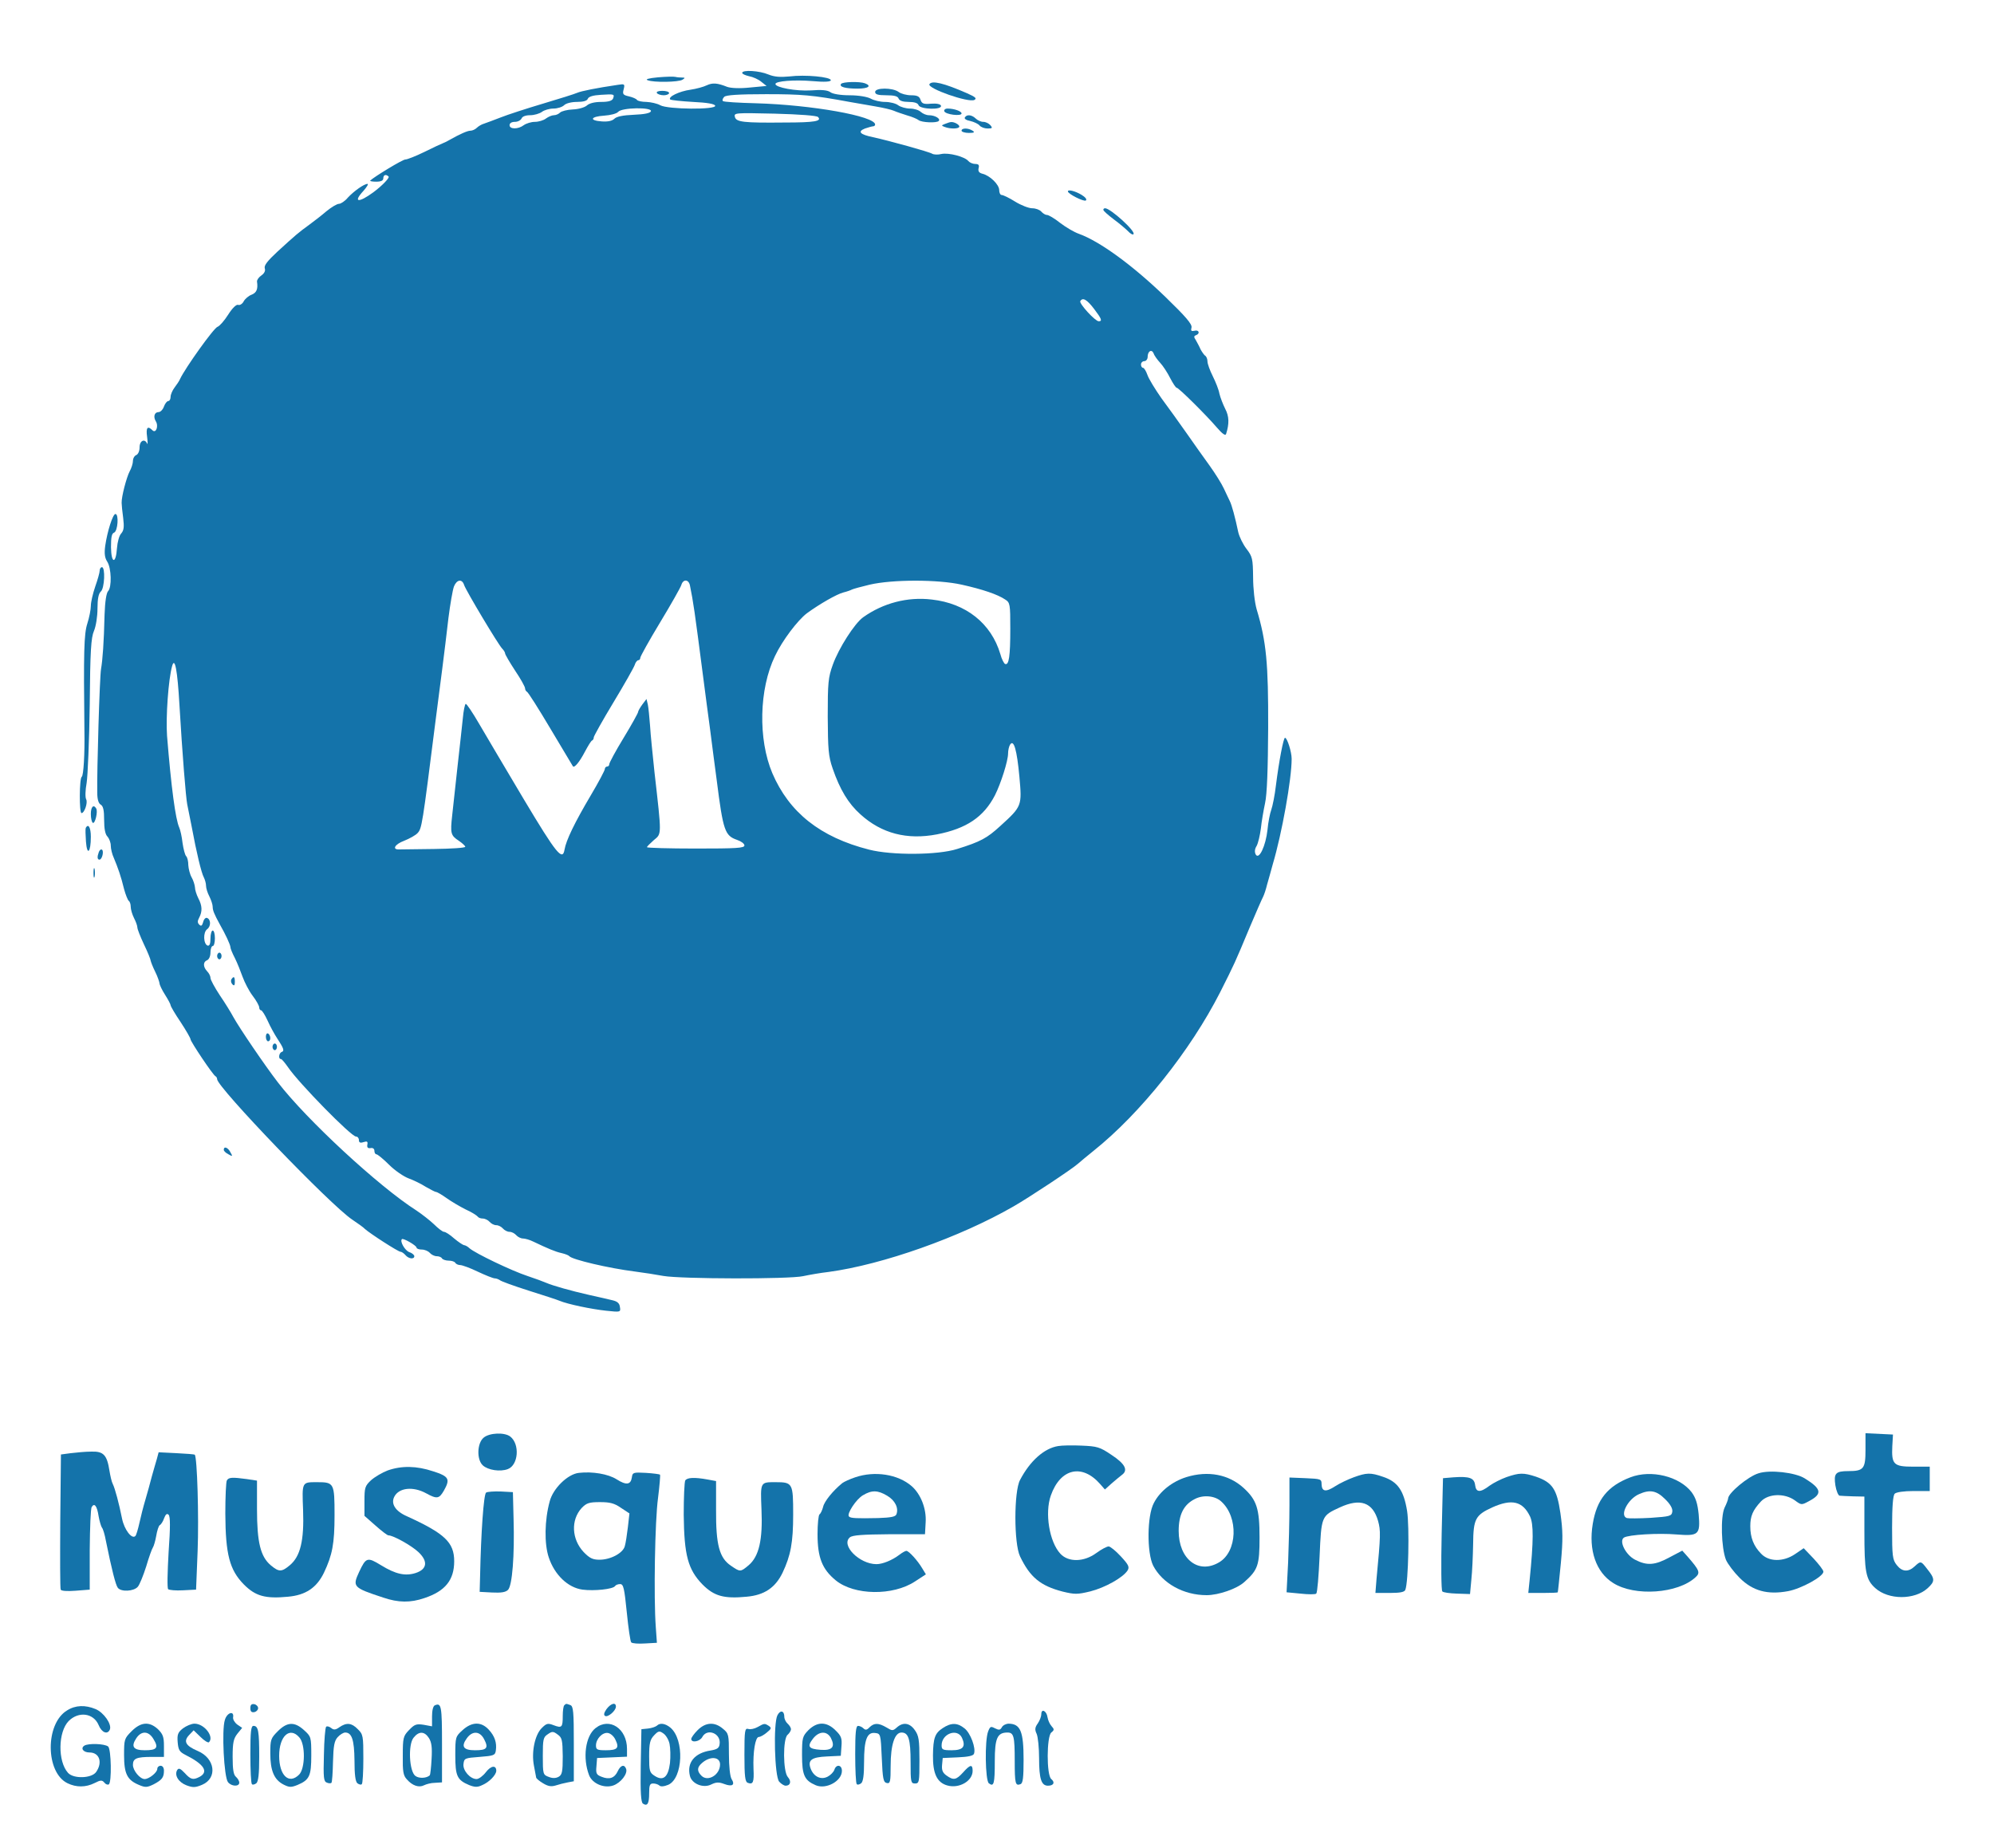 <?xml version="1.0" standalone="no"?>
<!DOCTYPE svg PUBLIC "-//W3C//DTD SVG 20010904//EN"
 "http://www.w3.org/TR/2001/REC-SVG-20010904/DTD/svg10.dtd">
<svg version="1.0" xmlns="http://www.w3.org/2000/svg"
 width="900pt" height="834pt" viewBox="0 0 900 834"
 preserveAspectRatio="xMidYMid meet">
<g transform="translate(0,834) scale(0.1,-0.1)"
fill="#1473aa" stroke="none">
<path d="M3350 8011 c0 -5 14 -11 31 -15 17 -3 42 -14 55 -25 l24 -19 -75 -7
c-47 -5 -86 -3 -103 3 -45 18 -66 19 -92 7 -14 -7 -47 -16 -74 -20 -50 -7
-102 -32 -91 -44 4 -3 50 -8 102 -11 65 -3 98 -9 101 -17 6 -19 -214 -17 -248
2 -14 8 -42 14 -62 15 -20 0 -39 4 -43 9 -3 5 -19 12 -36 16 -27 6 -30 10 -24
32 6 24 4 25 -27 20 -95 -14 -165 -28 -183 -36 -11 -5 -81 -27 -155 -49 -74
-22 -160 -50 -190 -62 -30 -12 -64 -24 -75 -28 -11 -3 -26 -12 -33 -19 -7 -7
-20 -13 -29 -13 -13 0 -47 -15 -93 -41 -8 -5 -22 -12 -30 -15 -8 -3 -47 -21
-85 -40 -39 -19 -77 -34 -86 -34 -12 0 -139 -77 -158 -95 -2 -3 10 -5 27 -5
22 0 32 5 32 15 0 16 12 20 24 8 5 -6 -30 -42 -69 -71 -67 -49 -93 -46 -45 6
16 18 24 32 19 32 -16 0 -62 -33 -89 -62 -13 -16 -32 -28 -40 -28 -9 0 -34
-15 -56 -33 -21 -18 -57 -46 -79 -62 -47 -34 -60 -45 -143 -121 -44 -41 -61
-62 -57 -75 4 -11 -2 -23 -15 -32 -12 -8 -21 -21 -20 -28 5 -34 -2 -50 -24
-59 -14 -5 -30 -19 -36 -30 -6 -12 -18 -19 -25 -16 -8 3 -26 -14 -45 -44 -17
-27 -39 -52 -48 -55 -17 -5 -146 -186 -169 -235 -3 -8 -15 -26 -25 -39 -10
-13 -18 -32 -18 -42 0 -11 -5 -19 -10 -19 -6 0 -15 -11 -20 -25 -5 -14 -16
-25 -24 -25 -19 0 -25 -21 -13 -41 14 -22 1 -57 -15 -41 -22 22 -30 12 -24
-30 3 -24 3 -37 0 -30 -11 24 -34 13 -34 -17 0 -16 -6 -31 -15 -35 -8 -3 -15
-15 -15 -27 0 -11 -7 -33 -15 -47 -14 -27 -37 -114 -36 -142 0 -8 3 -39 7 -68
5 -41 3 -56 -9 -70 -9 -9 -17 -39 -19 -66 -5 -74 -26 -70 -27 4 0 45 3 62 14
66 17 7 22 84 6 84 -12 0 -37 -80 -46 -143 -5 -36 -2 -55 9 -72 19 -29 21
-116 4 -133 -8 -8 -14 -48 -16 -105 -3 -129 -9 -206 -16 -247 -6 -32 -19 -459
-17 -559 0 -29 6 -48 16 -53 11 -7 15 -25 15 -69 0 -40 5 -65 15 -75 8 -9 15
-27 15 -41 0 -14 6 -39 14 -56 18 -43 32 -82 46 -140 7 -26 17 -50 21 -53 5
-3 9 -15 9 -27 0 -12 7 -35 15 -51 8 -15 15 -35 15 -42 0 -8 14 -43 30 -77 17
-35 30 -68 30 -73 1 -5 9 -27 20 -49 11 -22 19 -46 20 -53 0 -7 11 -30 25 -52
14 -22 25 -43 25 -47 0 -5 20 -39 45 -76 25 -38 45 -73 45 -78 0 -10 102 -163
113 -167 4 -2 7 -8 7 -13 0 -36 512 -569 610 -634 25 -17 51 -35 57 -42 22
-20 150 -103 161 -103 5 0 15 -7 22 -15 14 -17 40 -20 40 -5 0 6 -11 15 -24
19 -19 8 -42 48 -32 58 6 6 66 -29 66 -38 0 -5 11 -9 24 -9 13 0 29 -7 36 -15
7 -8 21 -15 31 -15 10 0 21 -4 24 -10 3 -5 17 -10 30 -10 13 0 27 -4 30 -10 3
-5 13 -10 22 -10 9 0 45 -13 80 -30 34 -16 69 -30 76 -30 7 0 17 -4 23 -8 5
-5 63 -26 129 -47 66 -21 129 -41 140 -46 38 -16 145 -38 210 -45 66 -7 67 -7
63 17 -2 17 -12 25 -33 30 -16 4 -64 15 -105 24 -84 19 -165 42 -195 55 -11 5
-49 19 -85 31 -70 23 -235 102 -261 125 -8 8 -20 14 -25 14 -5 1 -25 14 -44
30 -19 17 -39 30 -46 30 -6 0 -26 15 -45 34 -19 18 -55 46 -79 62 -171 109
-497 411 -626 579 -60 78 -174 246 -201 295 -10 19 -37 63 -61 98 -23 35 -42
70 -42 78 0 9 -7 22 -15 30 -19 20 -19 43 0 50 9 4 15 19 15 35 0 16 5 29 10
29 6 0 10 16 10 35 0 19 -4 35 -10 35 -5 0 -10 -16 -10 -36 0 -24 -4 -34 -13
-32 -19 7 -21 60 -2 74 18 13 17 45 -1 51 -6 2 -14 -6 -17 -19 -5 -17 -9 -20
-18 -11 -8 8 -8 16 0 31 15 28 14 54 -4 88 -8 16 -15 38 -15 49 -1 11 -7 31
-15 45 -8 14 -14 39 -15 55 0 17 -4 35 -10 41 -5 5 -12 32 -16 59 -3 28 -10
59 -15 70 -17 38 -36 180 -55 414 -6 84 6 255 23 315 12 43 24 -18 33 -176 13
-222 29 -418 35 -448 3 -14 12 -59 20 -100 22 -119 44 -210 55 -230 5 -10 10
-27 10 -38 0 -11 7 -33 15 -48 8 -16 15 -37 15 -47 0 -16 7 -33 31 -77 28 -49
49 -95 49 -105 0 -6 9 -28 20 -49 11 -22 26 -60 35 -85 9 -25 29 -64 45 -85
17 -22 30 -46 30 -53 0 -7 4 -13 8 -13 5 0 18 -21 30 -47 12 -27 31 -61 42
-78 30 -46 35 -58 22 -63 -13 -4 -17 -32 -4 -32 4 0 18 -17 32 -37 49 -72 285
-313 307 -313 7 0 13 -7 13 -16 0 -11 6 -14 21 -9 16 5 20 3 17 -12 -2 -12 2
-17 15 -15 10 2 17 -3 17 -13 0 -8 4 -15 9 -15 5 0 31 -21 58 -48 26 -26 66
-53 88 -61 22 -8 57 -25 77 -38 21 -12 42 -23 46 -23 5 0 27 -13 48 -28 21
-15 60 -38 86 -51 27 -12 50 -27 54 -32 3 -5 13 -9 23 -9 10 0 24 -7 31 -15 7
-8 20 -15 30 -15 10 0 23 -7 30 -15 7 -8 20 -15 30 -15 10 0 23 -7 30 -15 7
-8 21 -15 30 -15 10 0 31 -6 47 -14 65 -31 100 -46 128 -52 17 -4 32 -10 35
-14 12 -15 176 -54 295 -69 39 -5 97 -14 129 -20 80 -14 568 -15 631 -1 28 6
79 15 115 19 244 33 594 157 835 296 70 40 266 170 290 192 11 10 43 36 70 58
212 169 438 453 572 716 66 131 66 131 134 294 28 66 55 128 60 137 5 10 13
34 18 55 6 21 18 63 26 93 41 138 85 383 85 475 0 31 -20 95 -30 95 -7 0 -27
-104 -41 -215 -5 -44 -15 -93 -21 -110 -6 -16 -14 -57 -17 -90 -8 -73 -38
-137 -53 -112 -6 11 -5 25 4 39 7 13 15 48 19 78 3 30 12 82 19 115 9 40 13
155 14 340 1 290 -8 389 -52 535 -9 32 -16 93 -16 145 -1 83 -3 93 -30 128
-16 21 -32 54 -37 75 -14 67 -29 122 -38 140 -4 9 -17 35 -27 57 -10 22 -39
68 -64 103 -25 34 -72 101 -105 148 -33 47 -84 118 -113 157 -28 40 -57 87
-63 105 -6 17 -15 32 -20 32 -5 0 -9 7 -9 15 0 8 7 15 15 15 8 0 15 9 15 19 0
26 18 37 27 16 3 -10 17 -29 30 -43 13 -14 33 -45 45 -69 12 -23 25 -43 29
-43 9 0 133 -123 181 -179 25 -29 39 -39 42 -30 15 47 14 80 -4 114 -10 20
-22 51 -26 68 -3 18 -17 53 -30 79 -13 26 -24 56 -24 67 0 11 -5 23 -11 26 -5
4 -14 17 -20 28 -5 12 -15 30 -21 41 -10 15 -10 19 0 23 20 7 14 26 -7 20 -14
-3 -17 0 -13 15 3 15 -25 48 -119 139 -146 141 -295 250 -390 284 -20 7 -58
29 -84 49 -25 20 -52 36 -60 36 -7 0 -18 7 -25 15 -7 8 -25 15 -41 15 -16 0
-51 14 -77 30 -27 17 -54 30 -61 30 -6 0 -11 10 -11 22 0 25 -42 66 -76 74
-15 4 -20 11 -17 25 4 14 0 19 -15 19 -11 0 -25 6 -31 13 -16 20 -89 39 -122
32 -15 -4 -34 -3 -41 1 -14 9 -195 59 -268 75 -58 12 -71 25 -36 39 15 5 32
10 37 10 5 0 9 4 9 8 0 38 -287 89 -538 96 -78 2 -146 6 -149 10 -4 3 -1 12 6
19 8 8 62 12 189 12 161 0 209 -4 377 -35 28 -5 79 -14 115 -20 36 -6 74 -15
85 -20 11 -5 38 -14 60 -21 22 -6 45 -16 51 -21 14 -11 81 -14 91 -4 10 10
-17 26 -44 26 -12 0 -28 7 -37 15 -8 8 -30 15 -48 15 -19 0 -43 7 -54 15 -10
8 -37 15 -59 15 -22 0 -51 7 -65 15 -15 8 -54 15 -95 15 -41 0 -77 6 -87 14
-12 9 -39 12 -88 8 -67 -4 -160 13 -160 29 0 13 85 20 167 13 56 -5 83 -3 83
4 0 15 -116 26 -187 17 -42 -4 -68 -2 -95 9 -40 17 -118 22 -118 7z m-583
-116 c-5 -10 -20 -15 -53 -15 -30 0 -54 -6 -65 -16 -10 -9 -38 -17 -64 -18
-25 -1 -51 -8 -57 -14 -7 -7 -19 -12 -28 -12 -9 0 -25 -7 -36 -15 -10 -8 -33
-15 -50 -15 -16 0 -39 -7 -50 -15 -25 -19 -64 -19 -64 0 0 9 9 15 24 15 13 0
26 7 30 15 3 9 18 15 39 15 18 0 42 7 53 15 10 8 34 15 52 15 18 0 40 7 48 15
9 9 34 15 59 15 28 0 45 5 48 14 4 10 24 16 59 18 62 4 62 3 55 -17z m171 -57
c-3 -9 -30 -14 -77 -16 -49 -2 -78 -8 -88 -18 -10 -10 -30 -14 -57 -12 -58 4
-51 22 11 26 29 2 56 9 63 17 16 20 154 22 148 3z m754 -26 c19 -19 -15 -25
-150 -25 -186 -2 -219 2 -225 25 -5 19 1 19 179 15 115 -3 190 -9 196 -15z
m1246 -866 c35 -46 38 -56 21 -56 -16 0 -90 81 -83 91 11 18 30 7 62 -35z
m-2843 -1247 c9 -26 154 -269 172 -287 7 -7 13 -17 13 -22 0 -4 20 -39 45 -77
25 -37 45 -73 45 -80 0 -6 4 -13 8 -15 5 -1 53 -77 107 -168 54 -91 100 -167
101 -169 7 -8 30 20 54 66 14 26 28 50 33 51 4 2 7 8 7 14 0 5 40 77 89 158
49 81 92 157 96 169 3 11 11 21 16 21 5 0 9 5 9 11 0 6 40 78 89 159 49 81 92
157 96 169 8 28 33 27 39 -1 16 -80 19 -99 61 -423 8 -60 21 -163 30 -227 8
-65 22 -169 30 -230 29 -229 37 -250 92 -269 18 -6 33 -17 33 -25 0 -12 -36
-14 -220 -14 -121 0 -220 3 -220 6 0 3 14 17 31 32 36 30 36 17 3 307 -8 77
-18 172 -20 210 -3 39 -7 81 -10 95 l-6 25 -19 -25 c-10 -14 -19 -29 -19 -34
0 -4 -29 -57 -65 -116 -36 -59 -65 -113 -65 -119 0 -6 -4 -11 -10 -11 -5 0
-10 -5 -10 -11 0 -6 -28 -59 -63 -118 -74 -125 -112 -204 -119 -246 -9 -53
-37 -18 -183 226 -82 138 -174 293 -203 343 -29 50 -56 90 -60 89 -4 -2 -10
-31 -13 -65 -4 -35 -14 -133 -24 -218 -9 -85 -20 -184 -24 -220 -9 -81 -7 -91
30 -115 16 -11 29 -23 29 -27 0 -5 -63 -9 -140 -10 -77 -1 -147 -2 -157 -2
-35 -2 -22 23 21 39 25 10 52 25 61 35 19 21 21 33 80 500 9 69 23 177 31 240
8 63 21 167 28 230 8 63 19 127 25 143 13 32 37 35 46 6z m2246 2 c94 -21 162
-44 196 -67 22 -14 23 -21 23 -132 0 -124 -6 -165 -23 -159 -5 1 -16 22 -22
45 -41 138 -155 229 -310 246 -109 13 -219 -16 -309 -80 -39 -28 -110 -139
-137 -214 -21 -58 -23 -82 -23 -235 1 -147 3 -178 22 -233 33 -96 71 -159 126
-208 95 -86 210 -116 345 -90 133 26 211 78 262 177 27 54 59 155 59 188 0 14
4 32 9 40 17 26 31 -25 42 -144 12 -133 12 -134 -87 -224 -59 -54 -88 -70
-194 -103 -87 -28 -295 -29 -397 -3 -221 56 -361 168 -437 345 -65 154 -60
380 12 529 33 70 102 161 144 193 56 41 136 87 165 94 16 4 33 10 38 13 6 3
42 13 80 22 103 24 309 24 416 0z"/>
<path d="M2970 7991 c-43 -4 -59 -9 -47 -13 27 -11 139 -9 157 2 13 8 13 10
-2 10 -9 0 -22 1 -30 3 -7 2 -42 1 -78 -2z"/>
<path d="M3796 7961 c-9 -13 19 -21 75 -21 48 0 65 12 33 24 -24 9 -102 7
-108 -3z"/>
<path d="M4195 7960 c-11 -19 177 -85 203 -71 12 7 5 13 -33 30 -105 46 -159
59 -170 41z"/>
<path d="M3950 7925 c0 -11 12 -15 50 -15 36 0 52 -4 56 -15 4 -10 20 -15 45
-15 26 0 42 -5 45 -15 8 -19 108 -22 101 -2 -2 7 -19 11 -45 9 -33 -3 -41 0
-47 17 -5 16 -15 21 -43 21 -20 0 -46 7 -56 15 -27 20 -106 20 -106 0z"/>
<path d="M2965 7920 c3 -5 17 -10 31 -10 13 0 24 5 24 10 0 6 -14 10 -31 10
-17 0 -28 -4 -24 -10z"/>
<path d="M4262 7838 c5 -15 78 -24 78 -10 0 10 -33 22 -63 22 -11 0 -17 -6
-15 -12z"/>
<path d="M4355 7810 c-4 -6 7 -13 24 -16 17 -4 36 -13 42 -20 6 -8 23 -14 36
-14 22 0 24 2 13 15 -7 8 -21 15 -32 15 -11 0 -26 7 -34 15 -18 17 -40 20 -49
5z"/>
<path d="M4266 7781 c-18 -7 -18 -8 -2 -14 25 -10 66 -9 66 2 0 9 -25 22 -38
20 -4 0 -16 -4 -26 -8z"/>
<path d="M4340 7750 c0 -5 15 -10 33 -10 24 0 28 3 17 10 -20 13 -50 13 -50 0z"/>
<path d="M4820 7476 c0 -11 71 -47 81 -41 6 5 -2 15 -20 26 -29 17 -61 25 -61
15z"/>
<path d="M4980 7393 c0 -5 22 -24 47 -43 26 -19 55 -44 65 -54 10 -11 21 -17
24 -13 12 12 -104 117 -128 117 -5 0 -8 -3 -8 -7z"/>
<path d="M450 5765 c0 -9 -9 -41 -20 -72 -11 -32 -20 -71 -20 -88 0 -16 -7
-52 -16 -80 -15 -47 -17 -127 -13 -482 2 -106 -4 -204 -12 -209 -11 -6 -12
-164 -1 -164 13 0 29 47 21 62 -5 9 -4 42 2 74 5 32 12 192 14 354 2 242 6
302 19 332 9 21 16 65 16 101 0 45 5 68 15 77 17 14 21 110 5 110 -5 0 -10 -7
-10 -15z"/>
<path d="M410 4666 c0 -19 4 -37 9 -40 10 -6 24 52 15 65 -12 20 -24 7 -24
-25z"/>
<path d="M387 4603 c-2 -5 -1 -32 1 -62 5 -66 22 -49 22 22 0 41 -11 62 -23
40z"/>
<path d="M446 4494 c-8 -22 -7 -34 3 -34 12 0 21 39 11 45 -4 3 -11 -2 -14
-11z"/>
<path d="M422 4400 c0 -19 2 -27 5 -17 2 9 2 25 0 35 -3 9 -5 1 -5 -18z"/>
<path d="M980 4025 c0 -8 5 -15 10 -15 6 0 10 7 10 15 0 8 -4 15 -10 15 -5 0
-10 -7 -10 -15z"/>
<path d="M1044 3919 c-3 -6 -1 -16 5 -22 8 -8 11 -5 11 11 0 24 -5 28 -16 11z"/>
<path d="M1200 3661 c0 -12 5 -21 10 -21 6 0 10 6 10 14 0 8 -4 18 -10 21 -5
3 -10 -3 -10 -14z"/>
<path d="M1230 3615 c0 -8 5 -15 10 -15 6 0 10 7 10 15 0 8 -4 15 -10 15 -5 0
-10 -7 -10 -15z"/>
<path d="M1010 3150 c0 -5 9 -14 21 -20 19 -11 20 -10 9 9 -11 22 -30 29 -30
11z"/>
<path d="M2183 1851 c-30 -25 -32 -99 -4 -125 24 -22 79 -30 113 -17 48 18 55
113 11 147 -26 20 -94 17 -120 -5z"/>
<path d="M8420 1796 c0 -85 -8 -96 -77 -96 -58 0 -67 -10 -59 -64 4 -25 13
-46 19 -47 7 -1 35 -2 62 -3 l50 -1 0 -155 c0 -185 6 -219 49 -258 60 -54 177
-54 236 -1 35 32 34 43 -3 89 -27 35 -28 35 -55 10 -29 -27 -57 -25 -81 6 -19
24 -21 40 -21 168 0 97 4 146 12 154 7 7 42 12 85 12 l73 0 0 55 0 55 -75 0
c-88 0 -98 10 -94 93 l3 52 -62 3 -62 3 0 -75z"/>
<path d="M4776 1813 c-63 -10 -127 -67 -172 -153 -28 -52 -28 -287 0 -345 45
-94 92 -133 193 -159 54 -13 66 -13 124 1 67 17 147 62 168 94 10 16 5 26 -30
64 -23 25 -48 45 -55 45 -8 0 -33 -13 -56 -30 -56 -41 -126 -42 -162 -3 -50
54 -71 184 -43 263 43 122 141 145 223 51 l21 -24 30 27 c16 14 38 32 47 39
29 21 14 50 -47 90 -53 36 -65 39 -135 42 -42 2 -90 1 -106 -2z"/>
<path d="M320 1781 l-45 -6 -3 -300 c-1 -165 -1 -304 2 -310 2 -6 29 -8 67 -5
l64 5 0 180 c1 99 4 186 9 193 12 20 24 5 31 -41 4 -23 11 -46 15 -52 5 -5 13
-32 18 -60 26 -128 44 -200 54 -212 15 -19 72 -16 90 5 8 9 25 51 38 92 12 41
26 80 30 85 4 6 11 29 15 52 4 24 11 46 16 49 6 3 15 17 20 32 7 18 13 22 20
15 8 -8 8 -57 0 -169 -5 -88 -7 -162 -2 -167 4 -4 35 -7 67 -5 l59 3 7 175 c6
153 -2 424 -13 434 -2 2 -40 5 -83 7 l-80 4 -8 -30 c-5 -16 -15 -52 -23 -80
-7 -27 -20 -75 -29 -105 -9 -30 -21 -77 -27 -105 -6 -27 -14 -54 -18 -58 -16
-16 -50 29 -60 78 -14 70 -32 137 -42 157 -5 9 -11 36 -15 60 -11 71 -27 88
-82 86 -26 0 -67 -4 -92 -7z"/>
<path d="M1750 1703 c-24 -9 -58 -29 -75 -44 -28 -26 -30 -34 -30 -95 l0 -66
50 -44 c27 -24 53 -44 58 -44 22 0 104 -46 135 -75 45 -42 40 -78 -12 -95 -47
-15 -91 -5 -156 35 -62 38 -68 36 -99 -30 -31 -67 -28 -71 109 -116 68 -23
122 -24 186 -2 93 31 134 81 134 166 0 85 -42 125 -213 203 -53 23 -74 57 -57
89 21 40 84 47 143 15 49 -27 59 -25 80 11 30 53 24 65 -48 88 -75 25 -142 26
-205 4z"/>
<path d="M2613 1692 c-50 -5 -117 -70 -132 -129 -23 -84 -25 -191 -4 -253 26
-78 86 -136 152 -145 53 -7 138 2 147 16 3 5 13 9 23 9 15 0 19 -18 30 -127 7
-71 16 -132 20 -136 5 -5 32 -7 62 -5 l54 3 -5 70 c-10 135 -4 481 10 583 7
56 11 104 9 106 -2 2 -31 6 -64 8 -56 3 -60 2 -63 -20 -5 -34 -25 -37 -69 -9
-38 24 -109 36 -170 29z m190 -158 l38 -25 -7 -62 c-4 -34 -10 -73 -14 -86 -8
-31 -64 -61 -114 -61 -31 0 -45 7 -72 35 -54 58 -58 144 -9 198 22 23 34 27
83 27 45 0 65 -5 95 -26z"/>
<path d="M7937 1690 c-47 -14 -136 -89 -137 -113 0 -5 -7 -24 -16 -42 -19 -41
-15 -181 6 -235 8 -19 36 -56 62 -82 59 -59 126 -77 218 -60 60 11 160 66 160
88 0 7 -20 33 -44 59 l-45 47 -38 -26 c-54 -37 -120 -36 -155 2 -33 34 -48 72
-48 123 0 46 11 72 48 112 34 36 107 38 153 5 30 -22 30 -22 65 -3 60 32 56
55 -20 102 -43 27 -158 40 -209 23z"/>
<path d="M3860 1672 c-24 -8 -50 -20 -58 -26 -42 -34 -82 -83 -87 -108 -4 -15
-11 -30 -16 -33 -5 -4 -9 -44 -9 -90 0 -105 21 -158 82 -208 83 -68 258 -71
358 -5 l49 32 -17 28 c-20 34 -60 78 -71 78 -5 0 -19 -8 -32 -18 -33 -25 -76
-42 -103 -42 -77 0 -162 86 -120 121 12 10 58 13 177 14 l162 0 3 54 c4 61
-22 127 -63 163 -62 54 -167 70 -255 40z m144 -83 c36 -21 53 -56 42 -84 -4
-11 -24 -15 -83 -17 -96 -2 -124 -1 -131 7 -12 11 33 79 63 96 40 24 67 23
109 -2z"/>
<path d="M5355 1673 c-64 -20 -120 -64 -147 -117 -31 -57 -32 -225 -3 -283 42
-80 137 -133 241 -133 54 0 137 29 170 59 62 55 69 76 69 202 0 130 -13 169
-72 223 -67 61 -160 79 -258 49z m157 -110 c79 -71 73 -227 -10 -275 -93 -55
-182 15 -182 142 0 74 23 119 73 144 38 20 91 15 119 -11z"/>
<path d="M6110 1672 c-25 -9 -63 -27 -83 -40 -43 -28 -61 -25 -62 9 0 23 -3
24 -72 27 l-73 3 0 -124 c0 -68 -3 -185 -6 -259 l-7 -135 63 -6 c35 -4 67 -4
71 0 5 5 11 80 15 168 8 182 8 183 91 221 93 43 149 23 173 -61 12 -44 12 -63
-7 -262 l-5 -63 65 0 c47 0 66 4 70 14 14 35 19 285 8 356 -15 92 -42 132
-108 154 -57 20 -75 19 -133 -2z"/>
<path d="M6800 1673 c-25 -9 -59 -26 -77 -39 -42 -32 -61 -31 -65 3 -4 32 -25
40 -97 35 l-48 -4 -6 -251 c-3 -139 -2 -256 3 -260 4 -5 34 -9 66 -10 l59 -2
6 65 c4 36 7 108 8 160 1 114 10 131 86 166 89 40 138 28 171 -41 16 -35 16
-108 -2 -287 l-6 -58 66 0 c36 0 66 1 67 3 1 1 7 61 14 132 10 107 9 147 -2
225 -16 109 -36 139 -111 165 -55 18 -74 18 -132 -2z"/>
<path d="M7359 1672 c-102 -39 -152 -100 -170 -210 -20 -119 15 -219 92 -267
97 -62 293 -48 372 26 22 20 18 31 -35 92 l-25 28 -57 -30 c-66 -36 -102 -39
-156 -11 -43 22 -74 85 -50 100 21 13 155 21 237 14 100 -8 108 -1 100 91 -5
49 -13 74 -32 100 -55 71 -182 103 -276 67z m156 -98 c24 -23 35 -43 33 -57
-3 -20 -10 -22 -98 -28 -52 -3 -101 -3 -107 -1 -34 11 4 86 55 108 49 22 79
16 117 -22z"/>
<path d="M1024 1658 c-4 -6 -7 -74 -7 -150 1 -184 19 -254 84 -320 52 -52 96
-65 199 -55 79 7 129 40 162 108 38 80 48 131 48 260 0 145 -2 149 -79 149
-69 0 -68 2 -63 -126 5 -137 -12 -209 -60 -249 -37 -31 -49 -31 -86 0 -46 39
-62 103 -62 253 l0 129 -46 7 c-66 9 -82 8 -90 -6z"/>
<path d="M3093 1658 c-4 -7 -7 -77 -7 -155 2 -183 19 -247 85 -315 52 -52 96
-65 199 -55 79 7 129 40 162 108 37 78 48 137 48 263 0 141 -2 146 -79 146
-70 0 -69 2 -64 -123 6 -137 -11 -212 -58 -252 -37 -31 -38 -31 -80 -2 -52 35
-68 94 -67 252 l0 130 -38 7 c-60 11 -92 9 -101 -4z"/>
<path d="M2194 1603 c-11 -8 -23 -182 -27 -373 l-2 -75 56 -3 c41 -2 61 1 72
12 19 19 30 154 25 321 l-3 120 -55 3 c-30 1 -60 -1 -66 -5z"/>
<path d="M1130 630 c0 -15 5 -20 18 -18 9 2 17 10 17 18 0 8 -8 16 -17 18 -13
2 -18 -3 -18 -18z"/>
<path d="M1963 643 c-8 -3 -13 -23 -13 -50 l0 -45 -38 7 c-33 5 -41 2 -66 -24
-26 -27 -28 -35 -28 -115 -1 -71 2 -90 18 -107 25 -29 55 -39 78 -27 10 5 32
11 49 11 l32 2 0 174 c0 171 -3 186 -32 174z m-27 -148 c12 -19 15 -42 12 -94
-2 -39 -6 -72 -8 -74 -15 -14 -49 -15 -65 -3 -28 20 -34 142 -8 173 24 30 49
29 69 -2z"/>
<path d="M2547 643 c-4 -3 -7 -25 -7 -48 0 -52 -4 -56 -41 -42 -26 10 -32 9
-54 -13 -31 -31 -47 -108 -35 -170 5 -25 9 -48 10 -53 0 -4 14 -16 31 -26 23
-14 37 -16 57 -10 15 5 39 11 55 14 l27 5 0 169 c0 145 -2 170 -16 175 -19 7
-19 7 -27 -1z m-7 -230 c0 -71 -3 -84 -19 -93 -13 -7 -28 -7 -45 0 -25 9 -26
13 -26 94 0 75 2 85 22 98 20 14 25 14 45 -1 20 -14 22 -25 23 -98z"/>
<path d="M2737 625 c-11 -16 -13 -26 -6 -30 12 -8 49 23 49 42 0 21 -23 15
-43 -12z"/>
<path d="M303 620 c-100 -60 -98 -281 2 -329 39 -19 82 -19 122 1 27 14 34 14
44 2 6 -8 15 -11 20 -8 14 8 11 160 -3 171 -17 13 -89 15 -107 4 -19 -12 -5
-31 23 -31 45 0 60 -45 30 -88 -20 -29 -102 -32 -127 -4 -47 52 -45 185 3 234
45 45 112 36 135 -18 14 -35 41 -45 51 -20 9 24 -28 77 -65 92 -46 19 -90 18
-128 -6z"/>
<path d="M3509 598 c-19 -36 -13 -277 8 -300 9 -10 22 -18 29 -18 22 0 27 20
10 39 -22 24 -23 173 -1 191 8 7 15 18 15 25 0 7 -7 18 -15 25 -8 7 -15 21
-15 31 0 28 -18 32 -31 7z"/>
<path d="M4700 603 c0 -10 -7 -29 -16 -42 -13 -18 -14 -28 -5 -47 6 -14 11
-63 11 -110 0 -93 10 -124 40 -124 26 0 33 15 15 30 -22 18 -21 192 0 210 14
11 14 15 1 29 -8 9 -16 27 -18 40 -4 29 -28 41 -28 14z"/>
<path d="M1015 577 c-15 -45 -4 -259 14 -281 16 -20 51 -21 51 -2 0 7 -7 19
-15 26 -11 9 -15 33 -15 90 0 64 4 82 21 104 l22 27 -22 15 c-12 9 -20 23 -19
32 6 32 -27 23 -37 -11z"/>
<path d="M594 526 c-33 -33 -34 -37 -34 -108 0 -84 14 -112 66 -134 30 -13 38
-12 67 2 38 20 47 31 47 62 0 13 -6 22 -15 22 -8 0 -15 -6 -15 -14 0 -16 -37
-46 -57 -46 -21 0 -53 38 -53 64 0 29 16 36 86 36 l54 0 0 50 c0 41 -5 53 -27
75 -39 36 -77 33 -119 -9z m99 -36 c24 -39 15 -50 -39 -50 -52 0 -64 16 -39
54 23 35 56 34 78 -4z"/>
<path d="M826 539 c-23 -18 -27 -28 -24 -63 3 -35 8 -43 35 -57 84 -42 106
-76 64 -99 -29 -15 -40 -13 -67 17 -20 21 -27 24 -34 14 -14 -23 5 -55 41 -69
29 -11 40 -11 71 2 71 30 59 120 -20 153 -54 23 -65 43 -39 71 l21 22 31 -30
c17 -17 34 -27 38 -24 25 25 -21 84 -65 84 -14 0 -37 -10 -52 -21z"/>
<path d="M1254 526 c-32 -32 -34 -38 -34 -100 0 -78 17 -119 60 -141 26 -13
34 -13 62 -2 55 23 63 41 63 134 0 83 -1 85 -33 114 -43 39 -76 37 -118 -5z
m97 -28 c28 -31 27 -140 -1 -168 -46 -46 -90 -4 -90 85 0 89 48 133 91 83z"/>
<path d="M1532 544 c-18 -13 -26 -13 -38 -3 -8 6 -18 9 -22 5 -4 -4 -9 -61
-10 -127 -3 -103 -1 -120 13 -125 9 -4 18 -4 21 -1 3 3 6 46 7 95 2 73 6 94
21 111 11 12 26 21 34 21 30 0 41 -33 42 -126 0 -64 4 -95 13 -103 8 -6 17 -8
20 -4 4 3 7 55 7 115 0 102 -1 110 -25 133 -28 29 -51 31 -83 9z"/>
<path d="M2088 531 c-32 -29 -33 -31 -33 -114 0 -93 8 -111 62 -134 26 -10 38
-11 60 0 31 13 62 45 63 64 0 27 -24 24 -47 -6 -13 -17 -32 -31 -42 -31 -29 0
-63 39 -59 68 3 26 6 27 73 32 64 5 70 7 73 29 5 35 -5 65 -32 94 -34 37 -76
36 -118 -2z m97 -41 c21 -40 13 -50 -41 -50 -53 0 -64 17 -37 54 25 35 59 33
78 -4z"/>
<path d="M2688 540 c-46 -36 -59 -135 -29 -213 15 -38 68 -60 109 -46 34 12
66 53 58 75 -8 22 -25 17 -38 -11 -14 -30 -37 -39 -72 -25 -24 9 -27 15 -24
47 l3 38 68 3 67 3 0 35 c0 92 -79 144 -142 94z m90 -53 c18 -37 9 -47 -44
-47 -39 0 -44 3 -44 22 0 29 29 60 54 56 12 -2 27 -15 34 -31z"/>
<path d="M2965 551 c-6 -5 -23 -11 -40 -13 l-30 -3 -3 -164 c-2 -122 1 -166
10 -172 20 -13 28 0 28 47 0 36 3 44 18 44 10 0 22 -4 28 -9 5 -6 21 -5 40 3
67 29 74 204 10 258 -23 19 -47 23 -61 9z m57 -82 c4 -19 5 -58 2 -87 -8 -64
-31 -83 -70 -57 -22 14 -24 22 -24 87 0 60 4 76 22 95 19 20 24 22 42 9 11 -7
24 -28 28 -47z"/>
<path d="M3149 531 c-16 -16 -29 -34 -29 -40 0 -19 39 -12 50 9 22 41 85 16
78 -32 -2 -18 -11 -24 -40 -29 -73 -11 -109 -55 -94 -115 9 -36 61 -57 97 -38
21 10 33 11 57 2 37 -14 51 -5 34 22 -7 12 -12 57 -12 112 0 88 -1 94 -27 115
-37 32 -78 30 -114 -6z m101 -155 c0 -47 -55 -80 -84 -51 -21 21 -20 38 2 57
37 33 82 29 82 -6z"/>
<path d="M3420 545 c-14 -8 -33 -12 -42 -9 -16 5 -18 -5 -18 -116 0 -99 3
-122 15 -127 24 -9 29 2 26 63 -3 76 8 144 24 144 7 0 23 9 36 20 21 17 22 21
9 30 -19 12 -20 12 -50 -5z"/>
<path d="M3649 531 c-27 -28 -29 -34 -29 -113 0 -91 11 -114 62 -136 47 -20
118 19 118 65 0 28 -26 31 -34 5 -4 -11 -17 -24 -30 -31 -30 -16 -63 -1 -77
36 -14 38 3 52 74 55 l62 3 3 43 c3 36 -1 47 -27 72 -40 40 -82 40 -122 1z
m101 -35 c21 -41 7 -58 -47 -54 -54 4 -61 15 -33 51 27 34 62 35 80 3z"/>
<path d="M3925 544 c-12 -13 -19 -14 -28 -5 -6 6 -17 11 -24 11 -10 0 -13 -30
-13 -128 0 -71 3 -132 7 -135 3 -4 12 -2 20 4 9 8 13 37 13 95 0 101 13 136
49 132 26 -3 26 -4 31 -113 4 -94 7 -110 23 -113 15 -3 17 6 17 78 0 94 18
150 49 150 32 0 41 -31 41 -134 0 -89 1 -96 20 -96 19 0 20 7 20 106 0 91 -3
110 -21 135 -23 33 -53 37 -81 12 -18 -16 -21 -16 -47 0 -36 21 -55 21 -76 1z"/>
<path d="M4255 540 c-35 -23 -43 -44 -44 -123 -1 -82 18 -123 65 -136 53 -15
114 20 114 66 0 31 -11 29 -43 -7 -31 -34 -43 -37 -75 -14 -17 12 -22 24 -20
47 l3 32 68 3 c46 2 70 7 73 16 10 25 -16 95 -43 115 -32 26 -60 26 -98 1z
m87 -44 c18 -40 5 -56 -47 -56 -40 0 -45 3 -45 22 0 53 71 79 92 34z"/>
<path d="M4522 544 c-7 -13 -13 -14 -31 -5 -19 10 -22 9 -31 -14 -16 -41 -13
-220 3 -234 23 -18 27 -2 27 99 0 104 11 130 57 130 29 0 33 -17 33 -129 0
-102 3 -113 26 -104 11 4 14 29 14 110 0 128 -14 162 -67 163 -12 0 -26 -7
-31 -16z"/>
<path d="M1130 422 c0 -71 3 -132 7 -135 3 -4 12 -2 20 4 9 8 13 41 13 119 0
117 -4 140 -26 140 -11 0 -14 -25 -14 -128z"/>
</g>
</svg>

